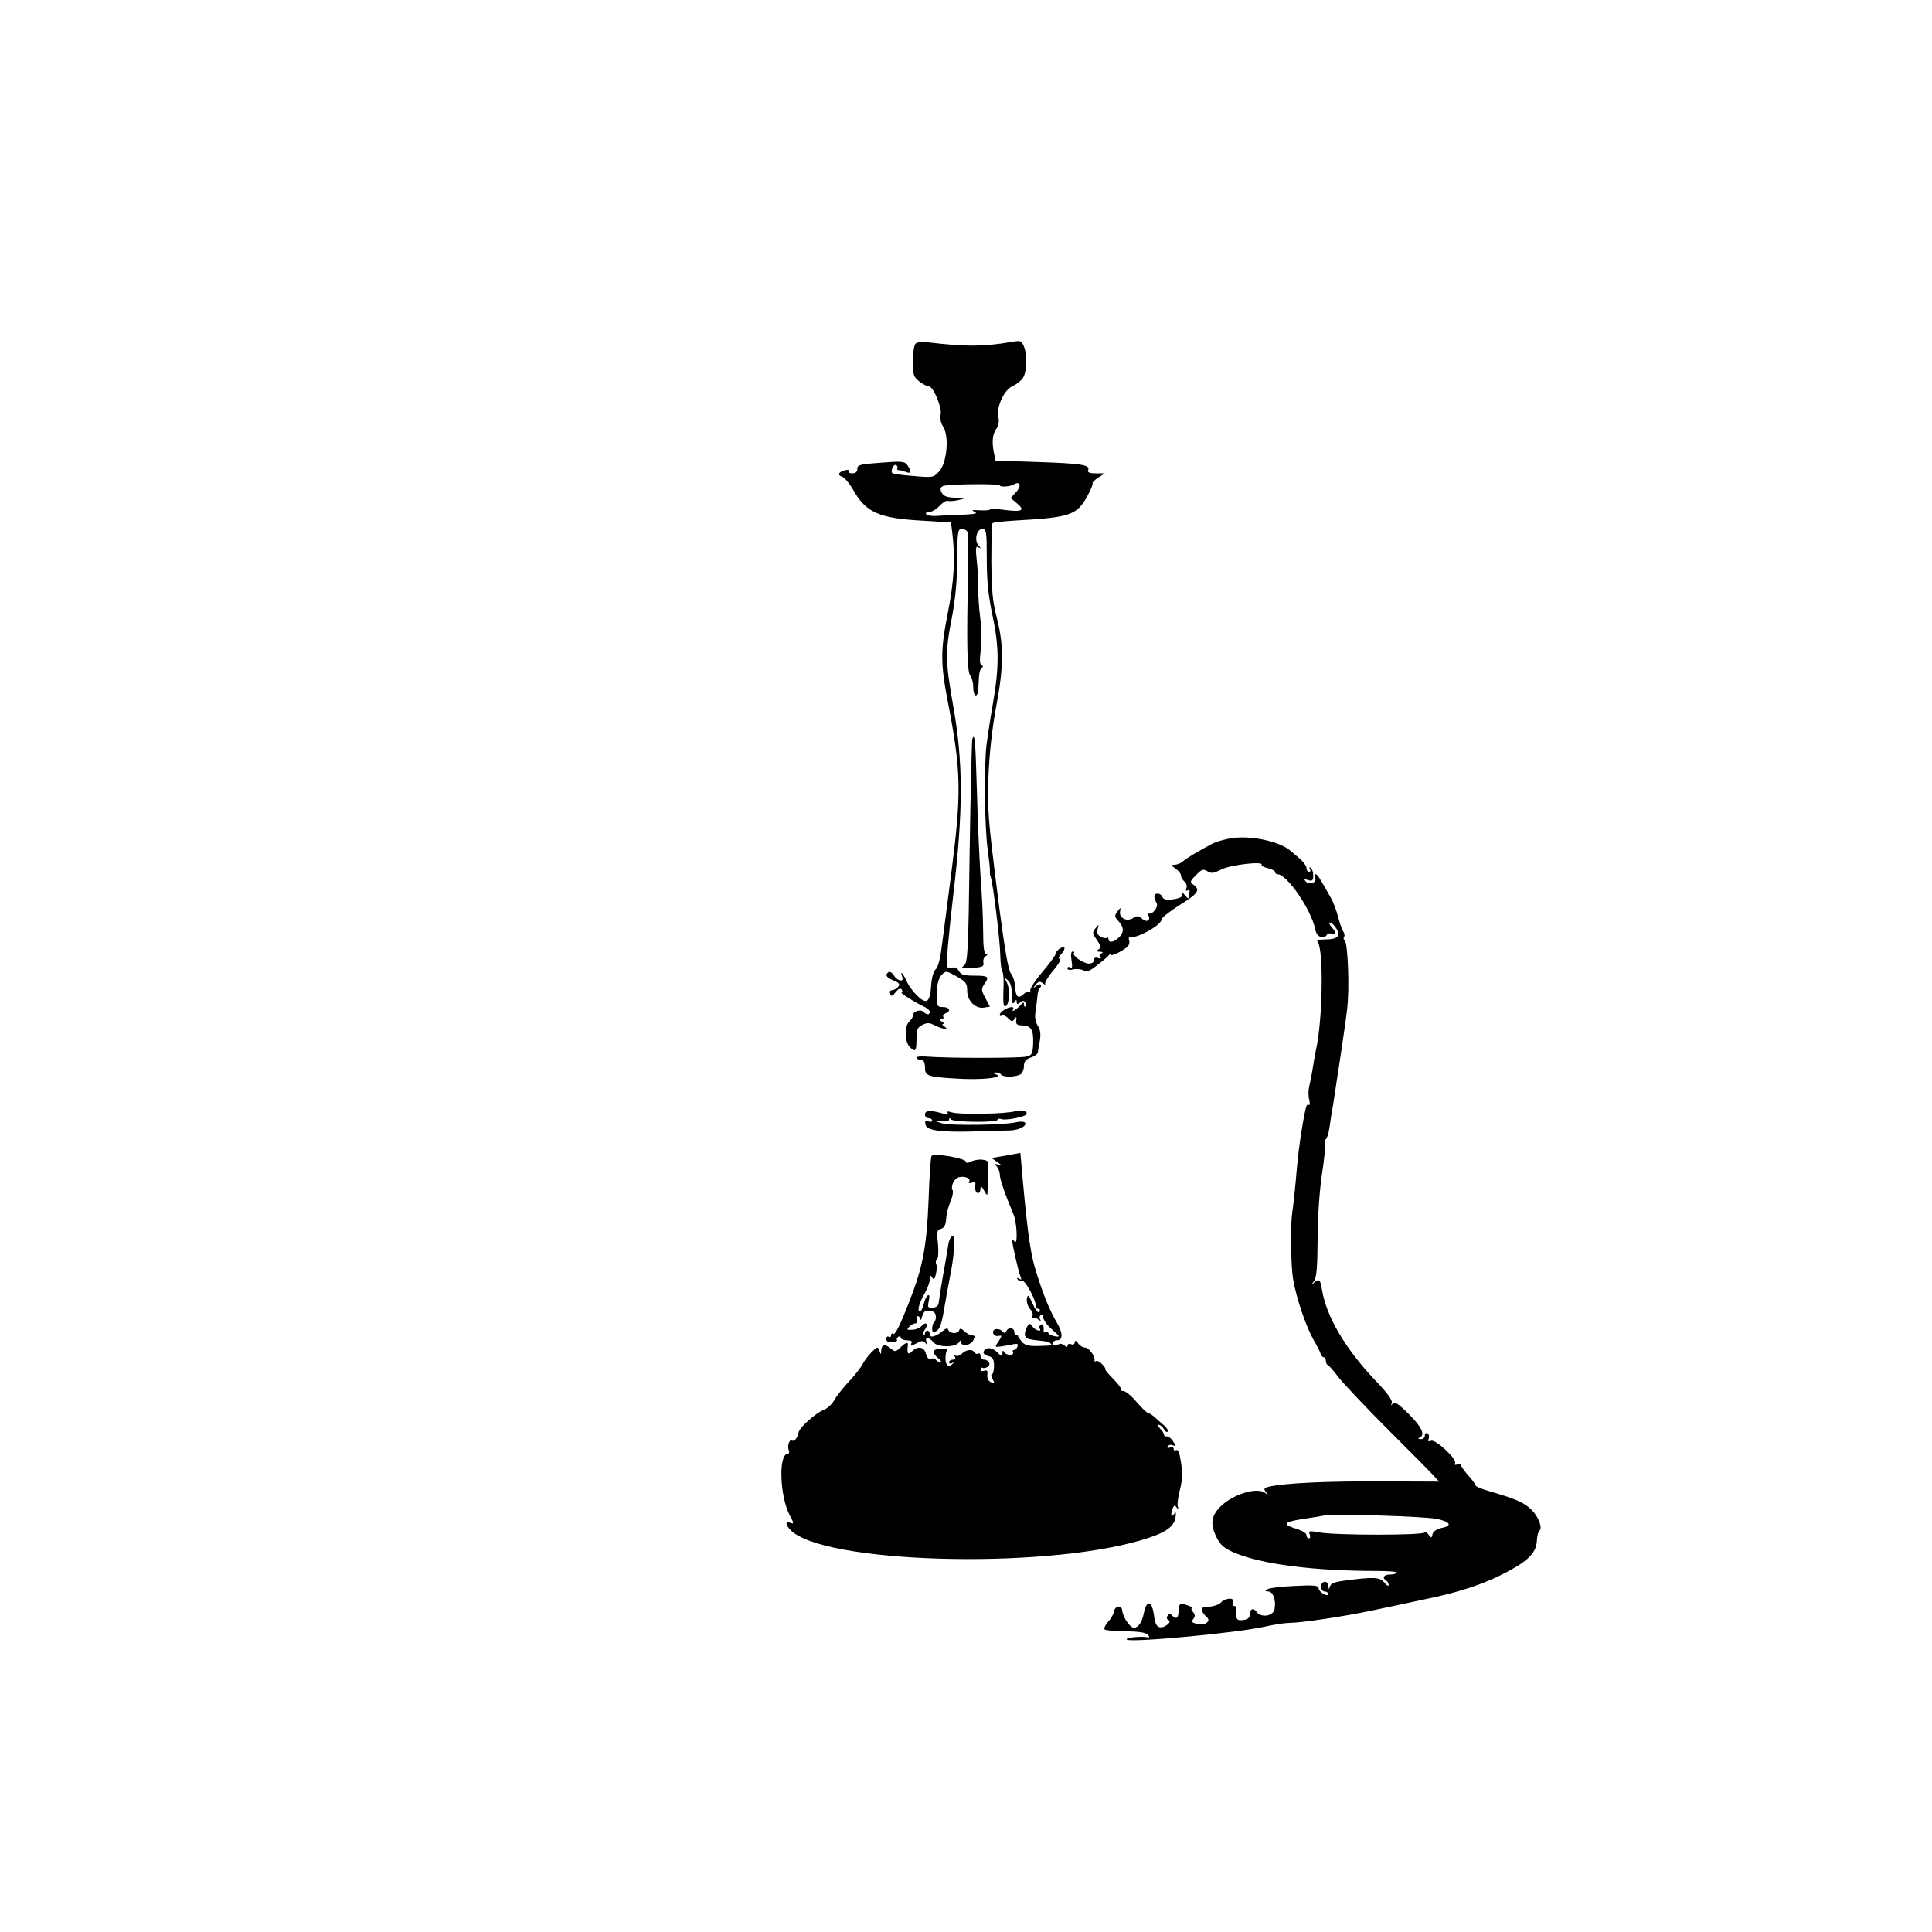<?xml version="1.0" standalone="no"?>
<!DOCTYPE svg PUBLIC "-//W3C//DTD SVG 20010904//EN"
 "http://www.w3.org/TR/2001/REC-SVG-20010904/DTD/svg10.dtd">
<svg version="1.0" xmlns="http://www.w3.org/2000/svg"
 width="800pt" height="800pt" viewBox="0 0 800 800"
 preserveAspectRatio="xMidYMid meet">
<g transform="translate(0,800) scale(0.1,-0.1)"
fill="#000000" stroke="none">
<path d="M3791 6577 c-6 -6 -11 -39 -11 -73 0 -56 3 -65 26 -83 15 -12 33 -21
40 -21 19 0 56 -90 49 -118 -4 -15 1 -34 11 -50 25 -39 15 -149 -17 -184 -24
-26 -27 -26 -106 -19 -45 3 -85 9 -88 12 -9 9 6 40 16 33 5 -3 7 -9 5 -13 -3
-4 0 -8 7 -8 7 0 20 -4 30 -8 20 -8 22 4 4 29 -11 16 -24 17 -110 10 -85 -6
-97 -9 -97 -25 0 -13 -7 -19 -21 -19 -11 0 -18 4 -15 9 4 5 -3 7 -14 4 -28 -7
-34 -20 -13 -27 10 -3 30 -27 45 -53 53 -95 107 -119 288 -129 l118 -7 6 -51
c12 -98 6 -197 -19 -322 -31 -157 -31 -211 0 -371 55 -285 57 -374 15 -701
-17 -130 -35 -273 -41 -316 -6 -48 -16 -84 -25 -90 -8 -7 -16 -33 -18 -64 -5
-73 -18 -83 -57 -46 -17 16 -38 44 -45 62 -14 31 -29 47 -18 17 9 -23 -19 -18
-34 5 -7 12 -17 18 -22 15 -17 -11 -11 -22 20 -35 24 -10 28 -15 19 -26 -6 -8
-18 -14 -25 -14 -8 0 -11 -6 -8 -15 5 -12 9 -11 23 7 12 15 20 18 25 10 4 -7
4 -12 -1 -12 -9 0 61 -44 95 -59 12 -6 22 -15 22 -21 0 -13 -13 -13 -26 0 -13
13 -44 2 -44 -15 0 -7 -7 -18 -15 -25 -20 -16 -19 -84 1 -104 24 -25 29 -20
29 31 0 40 4 49 24 59 20 10 30 10 52 -2 32 -16 63 -20 39 -4 -8 5 -10 10 -5
10 6 0 3 5 -5 10 -11 7 -11 10 -2 10 7 0 11 4 8 9 -3 5 1 11 9 15 24 9 17 26
-10 26 -27 0 -28 5 -25 75 1 23 9 48 19 58 17 18 19 18 62 -6 39 -22 44 -29
44 -60 0 -41 35 -76 71 -69 l23 4 -19 36 c-17 31 -17 37 -5 56 23 32 19 36
-40 36 -44 0 -56 4 -65 20 -6 12 -16 17 -26 13 -9 -3 -19 -1 -23 5 -4 6 8 139
26 294 42 354 42 551 -1 791 -32 180 -32 221 -4 362 14 75 21 150 22 238 0
113 2 127 18 127 9 0 20 -5 23 -11 4 -5 5 -76 4 -157 -7 -298 -5 -426 9 -440
6 -7 12 -29 12 -48 0 -40 19 -47 21 -6 3 69 5 77 14 85 7 6 6 10 -1 13 -7 3
-8 23 -3 62 4 31 4 91 -2 132 -5 41 -9 95 -8 120 1 25 -2 76 -6 114 -6 57 -5
67 6 60 12 -7 12 -5 0 9 -18 22 -6 67 17 67 16 0 18 -12 18 -122 0 -91 6 -152
23 -233 28 -132 29 -212 3 -365 -11 -63 -23 -142 -27 -175 -11 -88 -8 -343 5
-434 6 -44 10 -83 9 -87 -1 -5 0 -16 3 -24 10 -27 39 -263 40 -328 1 -35 5
-65 9 -67 4 -3 6 -37 4 -75 -2 -50 0 -70 8 -67 17 5 20 72 6 99 -11 21 -11 22
4 9 11 -9 17 -29 17 -60 0 -33 3 -42 10 -31 8 12 10 12 10 1 0 -10 3 -11 14
-2 10 9 16 9 21 1 4 -6 4 -14 1 -17 -3 -4 -6 0 -6 8 0 8 -3 10 -8 4 -12 -17
-47 -41 -38 -27 4 7 2 12 -4 12 -18 0 -50 -20 -50 -31 0 -6 4 -8 9 -4 5 3 17
-2 26 -12 14 -14 18 -14 26 -2 8 11 9 10 7 -6 -2 -16 3 -20 25 -21 37 -1 47
-18 45 -76 -2 -41 -5 -48 -28 -53 -26 -7 -328 -7 -413 0 -27 2 -45 0 -42 -6 4
-5 13 -9 21 -9 9 0 14 -10 14 -29 0 -36 10 -40 127 -47 104 -7 202 3 168 17
-16 6 -17 8 -3 8 9 1 19 -3 23 -8 7 -13 66 -11 83 2 6 5 12 20 12 34 0 17 8
27 28 34 16 5 29 15 30 22 0 7 4 29 8 49 4 27 2 44 -9 61 -8 13 -13 35 -10 52
3 17 6 45 8 63 1 18 5 35 9 39 14 14 5 24 -11 12 -16 -13 -17 -12 -4 4 11 14
17 15 30 5 9 -7 13 -8 9 -4 -4 5 11 31 33 57 23 27 35 49 28 49 -8 0 -6 7 6
20 10 11 15 23 12 26 -8 8 -37 -14 -37 -28 0 -5 -25 -39 -55 -74 -31 -37 -52
-71 -49 -77 4 -7 3 -9 -1 -4 -5 4 -17 0 -27 -10 -23 -20 -32 -12 -35 34 -1 19
-9 43 -17 52 -11 12 -28 110 -57 342 -37 293 -41 338 -36 474 4 99 15 196 31
284 32 165 33 259 4 371 -18 69 -22 113 -23 237 0 83 2 154 5 157 3 3 48 8
100 11 221 12 250 23 292 100 15 27 25 52 22 54 -2 2 8 13 23 23 l28 18 -37 0
c-28 0 -36 4 -32 14 8 21 -27 27 -213 33 l-171 6 -6 30 c-10 47 -6 81 10 102
9 12 12 30 8 48 -9 41 24 114 59 128 15 7 34 21 42 33 17 24 20 93 5 131 -10
25 -13 26 -53 19 -117 -20 -188 -20 -349 -1 -20 3 -41 0 -47 -6z m349 -587 c0
-8 44 -5 58 4 26 16 33 -6 10 -31 l-23 -25 27 -23 c34 -29 20 -36 -56 -26 -31
4 -56 5 -56 2 0 -4 -19 -5 -42 -4 -33 2 -38 1 -23 -6 15 -7 4 -10 -45 -12 -36
-1 -84 -3 -107 -5 -24 -2 -45 1 -48 7 -4 5 2 9 13 9 10 0 29 11 42 25 13 14
29 24 35 21 7 -2 27 -1 46 4 33 8 33 8 -13 9 -36 1 -50 6 -58 20 -8 15 -7 22
4 28 16 9 236 11 236 3z"/>
<path d="M4026 4939 c-2 -8 -7 -219 -11 -469 -5 -412 -8 -456 -23 -468 -15
-11 -10 -13 33 -10 43 3 50 6 47 22 -2 10 2 23 10 27 9 6 9 9 1 9 -8 0 -12 28
-12 93 0 50 -5 155 -11 232 -5 77 -12 237 -15 355 -6 205 -9 240 -19 209z"/>
<path d="M5098 4529 c-26 -4 -60 -14 -75 -21 -55 -29 -108 -60 -124 -74 -8 -8
-24 -14 -35 -15 -17 0 -17 -1 4 -16 12 -8 22 -21 22 -28 0 -7 6 -18 14 -25 8
-6 12 -19 9 -27 -4 -10 -2 -14 4 -10 7 4 10 0 8 -10 -2 -10 -4 -20 -4 -22 -1
-3 -8 4 -17 15 -8 10 -13 14 -10 7 8 -15 -5 -23 -44 -28 -21 -2 -33 1 -37 11
-6 17 -33 19 -33 2 0 -7 4 -19 9 -27 10 -15 -18 -51 -33 -43 -5 3 -6 0 -2 -6
13 -22 -5 -34 -24 -17 -15 14 -21 14 -39 3 -26 -16 -58 1 -53 28 3 18 3 18
-11 0 -13 -17 -12 -22 4 -40 24 -25 24 -48 1 -69 -22 -20 -42 -22 -42 -5 0 6
-3 8 -6 5 -4 -3 -15 -2 -26 4 -13 7 -17 17 -13 32 6 21 5 21 -9 3 -14 -17 -13
-22 6 -48 17 -25 18 -32 7 -39 -11 -7 -10 -9 6 -10 11 0 14 -3 7 -6 -6 -2 -9
-10 -5 -16 4 -6 0 -8 -10 -4 -11 4 -17 1 -17 -8 0 -9 -9 -15 -21 -15 -23 0
-72 34 -62 44 3 3 1 6 -5 6 -7 0 -9 -13 -5 -37 4 -26 3 -34 -5 -29 -7 4 -12 2
-12 -4 0 -6 10 -8 24 -4 14 3 32 1 42 -4 14 -8 27 -3 58 22 23 17 44 36 48 41
4 6 8 7 8 2 0 -10 62 22 72 37 4 6 6 17 3 23 -2 7 -1 12 3 12 32 -5 132 51
132 74 0 7 32 32 71 57 79 49 90 64 63 85 -18 13 -18 15 9 42 23 24 30 26 47
15 16 -10 26 -8 58 8 37 19 176 35 166 19 -2 -4 9 -10 26 -14 16 -4 30 -11 30
-16 0 -5 5 -9 10 -9 39 0 140 -147 156 -228 6 -32 35 -45 49 -22 3 5 12 7 20
3 20 -7 19 6 -2 29 -9 10 -11 18 -6 18 6 0 18 -11 26 -24 21 -31 6 -46 -46
-46 -30 0 -37 -3 -30 -12 24 -34 20 -324 -8 -446 -5 -24 -11 -60 -14 -80 -3
-20 -9 -50 -13 -67 -5 -16 -5 -42 -1 -58 4 -15 3 -25 -2 -22 -8 6 -12 -5 -25
-80 -14 -83 -21 -142 -29 -240 -4 -44 -10 -100 -14 -125 -8 -52 -6 -217 3
-274 14 -84 56 -207 92 -266 8 -14 18 -33 21 -42 3 -10 9 -18 14 -18 5 0 9 -6
9 -14 0 -8 3 -16 8 -18 4 -1 25 -25 46 -53 22 -27 114 -125 205 -216 91 -91
176 -176 188 -190 l22 -24 -237 1 c-227 1 -397 -7 -462 -21 -27 -6 -29 -9 -18
-23 11 -15 11 -15 -3 -4 -34 26 -137 -6 -188 -59 -37 -38 -40 -73 -12 -128 15
-29 32 -43 69 -59 113 -49 330 -77 594 -77 47 0 84 -3 81 -7 -2 -5 -15 -8 -29
-8 -24 0 -32 -14 -14 -25 6 -3 10 -12 10 -18 0 -7 -8 -2 -18 10 -18 23 -45 24
-164 8 -40 -5 -58 -12 -61 -24 -4 -14 -5 -14 -6 2 -1 24 -31 22 -31 -3 0 -11
7 -20 15 -20 8 0 15 -5 15 -10 0 -7 -6 -7 -20 0 -11 6 -20 17 -20 24 0 11 -20
13 -97 9 -53 -2 -104 -8 -113 -13 -13 -8 -13 -9 2 -10 19 0 32 -34 26 -71 -4
-31 -55 -40 -75 -13 -14 19 -28 12 -28 -14 0 -11 -10 -18 -27 -20 -23 -3 -28
1 -29 20 -1 13 -1 26 0 31 0 4 -3 7 -9 7 -5 0 -7 7 -4 15 8 21 -30 20 -51 -1
-8 -9 -31 -16 -49 -17 -26 -1 -33 -5 -29 -16 3 -9 12 -21 20 -27 20 -17 -8
-37 -41 -28 -21 5 -24 9 -15 20 9 11 8 18 -1 29 -7 8 -9 15 -4 16 12 1 -28 17
-43 18 -8 1 -13 -11 -13 -29 0 -31 -9 -37 -27 -19 -8 8 -13 7 -19 -2 -4 -7 -3
-14 4 -17 18 -6 -15 -34 -36 -30 -12 2 -19 16 -23 45 -8 66 -31 72 -43 12 -7
-37 -23 -59 -41 -59 -16 0 -46 45 -48 71 -2 25 -31 21 -35 -6 -2 -11 -13 -30
-25 -42 -11 -13 -17 -26 -13 -30 4 -4 43 -8 86 -8 52 0 83 -5 92 -13 7 -7 9
-13 3 -12 -30 6 -98 -1 -89 -9 14 -14 462 28 574 54 36 8 80 15 99 15 47 0
229 27 341 51 52 11 148 31 212 45 157 32 257 66 352 117 88 47 118 80 120
129 1 18 5 36 10 39 15 12 -4 61 -35 90 -30 28 -64 43 -171 74 -32 9 -58 20
-58 24 0 4 -13 23 -30 41 -16 18 -30 38 -30 43 0 5 -7 6 -16 3 -9 -3 -12 -2
-9 5 10 16 -80 100 -99 93 -12 -4 -15 -2 -10 9 3 8 1 18 -5 22 -6 3 -11 -1
-11 -9 0 -9 -8 -16 -17 -15 -11 0 -13 3 -5 6 25 10 10 44 -45 98 -42 42 -58
53 -66 43 -7 -10 -8 -9 -4 3 4 11 -20 43 -70 95 -123 130 -201 263 -219 374
-7 43 -12 47 -34 28 -11 -10 -11 -9 0 6 12 15 15 55 16 175 0 93 8 202 18 269
10 63 15 120 12 127 -3 8 -1 15 3 17 5 2 12 23 16 48 3 25 10 68 15 95 14 89
52 339 58 395 11 85 3 278 -10 286 -5 3 -6 10 -2 15 3 5 1 15 -4 22 -5 7 -14
33 -21 59 -6 26 -20 62 -30 80 -48 85 -56 98 -63 98 -4 0 -5 -7 -2 -15 8 -19
-24 -32 -39 -15 -9 10 -7 11 9 6 18 -6 22 -2 22 19 0 14 -5 28 -11 32 -6 3 -7
1 -3 -5 4 -7 2 -12 -3 -12 -6 0 -11 7 -11 15 0 8 -12 25 -26 38 -15 12 -32 27
-38 32 -45 41 -166 67 -248 54z m855 -2819 c54 -13 61 -28 16 -37 -19 -4 -34
-14 -37 -25 -4 -18 -5 -18 -18 -1 -7 10 -14 13 -14 8 0 -13 -373 -13 -439 0
-39 7 -44 6 -38 -8 4 -10 2 -17 -3 -17 -6 0 -10 6 -10 13 0 8 -18 19 -40 26
-61 18 -56 28 17 40 38 6 79 12 93 15 48 9 425 -3 473 -14z"/>
<path d="M4205 3399 c-39 -12 -233 -15 -264 -5 -15 5 -21 5 -17 -2 4 -7 -4 -8
-26 -1 -47 13 -68 11 -68 -6 0 -8 7 -15 15 -15 8 0 15 -4 15 -10 0 -5 -7 -7
-16 -3 -12 4 -15 1 -12 -13 4 -25 61 -33 203 -29 61 2 125 4 143 4 38 0 75 18
67 32 -4 5 -18 6 -33 3 -49 -13 -277 -16 -313 -5 l-34 11 33 -3 c18 -2 32 1
32 7 0 7 3 8 8 1 8 -12 192 -14 192 -2 0 5 8 6 18 3 17 -6 89 8 100 18 13 14
-15 23 -43 15z"/>
<path d="M4165 3215 l-59 -10 24 -17 c20 -14 21 -16 5 -11 -16 5 -18 4 -7 -8
6 -7 12 -22 12 -33 0 -19 22 -82 56 -163 16 -36 19 -137 4 -113 -5 8 -10 11
-9 5 0 -17 26 -129 34 -149 6 -15 5 -17 -5 -11 -8 5 -11 4 -6 -3 4 -6 12 -9
19 -6 12 4 57 -80 57 -106 0 -6 5 -10 11 -10 5 0 7 -5 3 -12 -5 -7 -15 5 -28
33 -17 38 -20 41 -24 21 -2 -13 4 -32 13 -42 10 -11 14 -24 9 -32 -4 -7 -4
-10 1 -6 4 4 15 2 23 -5 11 -8 14 -8 9 0 -4 6 -3 14 3 18 5 3 10 -2 10 -11 0
-9 16 -32 36 -49 35 -31 35 -32 10 -28 -14 3 -26 10 -26 15 0 5 -5 6 -10 3 -6
-4 -10 -3 -9 2 3 20 -2 34 -11 28 -6 -4 -8 -11 -5 -16 11 -16 -17 -9 -30 8
-11 15 -13 15 -24 -4 -6 -12 -9 -28 -6 -35 5 -12 14 -15 75 -21 14 -1 28 -6
32 -12 5 -6 8 -5 8 3 0 6 7 12 15 12 27 0 27 27 2 72 -32 53 -62 129 -92 230
-20 66 -35 183 -57 443 l-3 31 -60 -11z"/>
<path d="M3857 3213 c-3 -5 -9 -87 -12 -183 -8 -192 -23 -275 -80 -420 -40
-103 -60 -142 -68 -133 -4 3 -7 1 -7 -6 0 -7 -4 -9 -10 -6 -5 3 -10 -1 -10 -9
0 -11 8 -15 24 -14 14 1 23 5 20 9 -2 4 0 10 6 14 5 3 10 1 10 -4 0 -6 12 -11
26 -11 14 0 23 -4 19 -10 -8 -13 1 -13 27 1 16 8 23 8 30 -2 8 -11 9 -10 4 4
-7 22 10 22 30 -2 19 -21 92 -21 105 1 7 10 9 10 9 1 0 -21 38 -15 50 7 8 16
8 20 -4 20 -8 0 -22 8 -32 17 -13 13 -19 14 -22 5 -5 -16 -39 -16 -45 1 -3 9
-9 8 -23 -4 -29 -24 -54 -31 -54 -14 0 8 -4 15 -10 15 -5 0 -10 -5 -10 -12 0
-6 -3 -8 -6 -5 -4 4 -1 13 6 22 7 9 10 19 6 23 -4 4 -13 0 -19 -8 -7 -8 -24
-16 -39 -16 -23 -2 -25 0 -13 12 7 8 19 14 25 14 7 0 10 7 6 15 -3 8 -1 15 4
15 6 0 10 -6 11 -12 1 -7 4 -3 7 10 4 13 10 23 15 23 4 -1 15 -1 25 -1 18 0
24 -31 9 -46 -4 -4 -7 -16 -7 -26 0 -15 4 -17 18 -9 13 7 22 32 31 88 7 43 19
107 26 143 12 60 18 117 16 148 -2 25 -19 11 -24 -20 -3 -18 -12 -76 -22 -128
-9 -52 -17 -104 -18 -114 -1 -12 -10 -20 -25 -21 -20 -2 -22 2 -16 28 4 19 3
27 -4 23 -6 -3 -13 -20 -17 -36 -4 -17 -11 -30 -16 -30 -13 0 -3 35 22 78 10
18 19 43 19 55 0 17 2 19 9 8 8 -12 11 -9 16 12 4 15 5 34 2 42 -4 8 -2 17 3
20 5 3 7 31 4 64 -6 52 -4 59 13 63 13 4 19 15 21 41 1 20 9 52 18 72 8 20 12
40 9 46 -10 15 5 48 24 54 24 7 53 -4 44 -18 -4 -6 0 -8 11 -4 10 4 16 2 15
-6 -3 -23 1 -37 11 -37 6 0 10 8 10 18 1 13 4 11 15 -8 14 -25 14 -25 15 15 0
22 1 56 2 75 3 31 0 35 -24 38 -15 2 -36 -2 -48 -8 -11 -6 -20 -7 -20 -1 0 15
-134 38 -143 24z"/>
<path d="M4112 2481 c2 -9 11 -15 21 -13 17 3 17 2 2 -22 -17 -25 -17 -25 12
-21 15 2 38 6 50 9 16 3 20 1 16 -10 -3 -8 -9 -14 -15 -14 -5 0 -6 -4 -3 -10
3 -5 -3 -10 -14 -10 -10 0 -22 6 -24 13 -3 7 -6 5 -6 -5 -1 -16 -3 -16 -22 3
-21 21 -50 22 -56 2 -3 -7 6 -15 19 -18 19 -5 24 -13 24 -41 0 -19 -4 -34 -8
-34 -5 0 -4 -9 2 -20 9 -16 8 -18 -5 -14 -15 6 -19 17 -16 41 1 8 -5 10 -14 7
-8 -3 -15 -1 -15 6 0 6 4 9 8 6 4 -2 14 -1 21 4 16 9 6 30 -15 30 -8 0 -14 7
-14 16 0 8 -4 13 -9 9 -5 -3 -12 -1 -16 5 -9 15 -34 12 -52 -5 -8 -8 -19 -12
-25 -9 -7 4 -8 2 -4 -4 4 -7 1 -12 -8 -12 -9 0 -16 -5 -16 -11 0 -5 6 -7 13
-3 6 4 8 3 4 -1 -18 -20 -32 -11 -32 19 0 17 3 34 8 37 4 3 -8 5 -26 5 -37 -1
-40 -18 -9 -43 9 -7 11 -13 5 -13 -7 0 -14 4 -18 10 -3 5 -12 7 -20 4 -9 -4
-16 3 -21 20 -7 30 -34 34 -58 10 -16 -16 -21 -9 -17 24 3 17 -7 15 -31 -8
-19 -18 -23 -18 -38 -5 -24 21 -40 18 -41 -7 -1 -17 -2 -19 -6 -5 -2 9 -7 17
-9 17 -10 0 -46 -39 -62 -68 -9 -17 -35 -50 -58 -74 -22 -24 -49 -57 -59 -75
-10 -18 -30 -36 -44 -41 -31 -11 -102 -74 -104 -93 -4 -22 -18 -40 -27 -34
-11 7 -21 -21 -14 -40 4 -8 1 -15 -4 -15 -40 0 -33 -181 10 -258 14 -26 16
-33 5 -29 -25 10 -27 -4 -4 -28 130 -138 1035 -165 1451 -43 100 29 139 55
144 98 2 20 1 22 -7 10 -12 -17 -15 -1 -5 25 6 13 9 14 16 3 8 -10 9 -9 5 4
-3 9 1 40 9 70 12 48 12 78 -2 146 -2 13 -9 20 -14 17 -6 -3 -10 -1 -10 5 0 7
-7 9 -16 6 -9 -3 -12 -2 -9 5 4 6 14 8 22 4 14 -5 14 -3 0 17 -8 13 -20 22
-26 20 -6 -1 -11 2 -11 7 0 5 -7 17 -16 25 -8 9 -11 16 -5 16 5 0 14 -8 20
-17 5 -10 12 -15 16 -11 4 3 -3 15 -14 25 -12 10 -30 26 -41 36 -11 9 -23 17
-27 17 -5 0 -25 20 -47 45 -21 25 -45 45 -54 45 -8 0 -13 3 -10 6 3 3 -11 23
-33 45 -21 21 -35 39 -32 39 3 0 -2 9 -12 20 -10 11 -22 17 -27 14 -4 -3 -7
-2 -6 3 4 16 -23 53 -39 53 -9 0 -22 8 -29 18 -9 12 -13 13 -14 3 0 -7 -6 -11
-15 -7 -8 3 -15 0 -15 -6 0 -7 -4 -7 -13 1 -8 6 -16 8 -19 6 -3 -3 -35 -7 -72
-8 -55 -2 -70 1 -84 16 -9 11 -17 22 -17 26 0 3 -3 5 -7 4 -5 -2 -8 4 -8 12 0
18 -26 20 -33 3 -4 -9 -8 -9 -14 -3 -14 17 -44 15 -41 -4z"/>
</g>
</svg>
